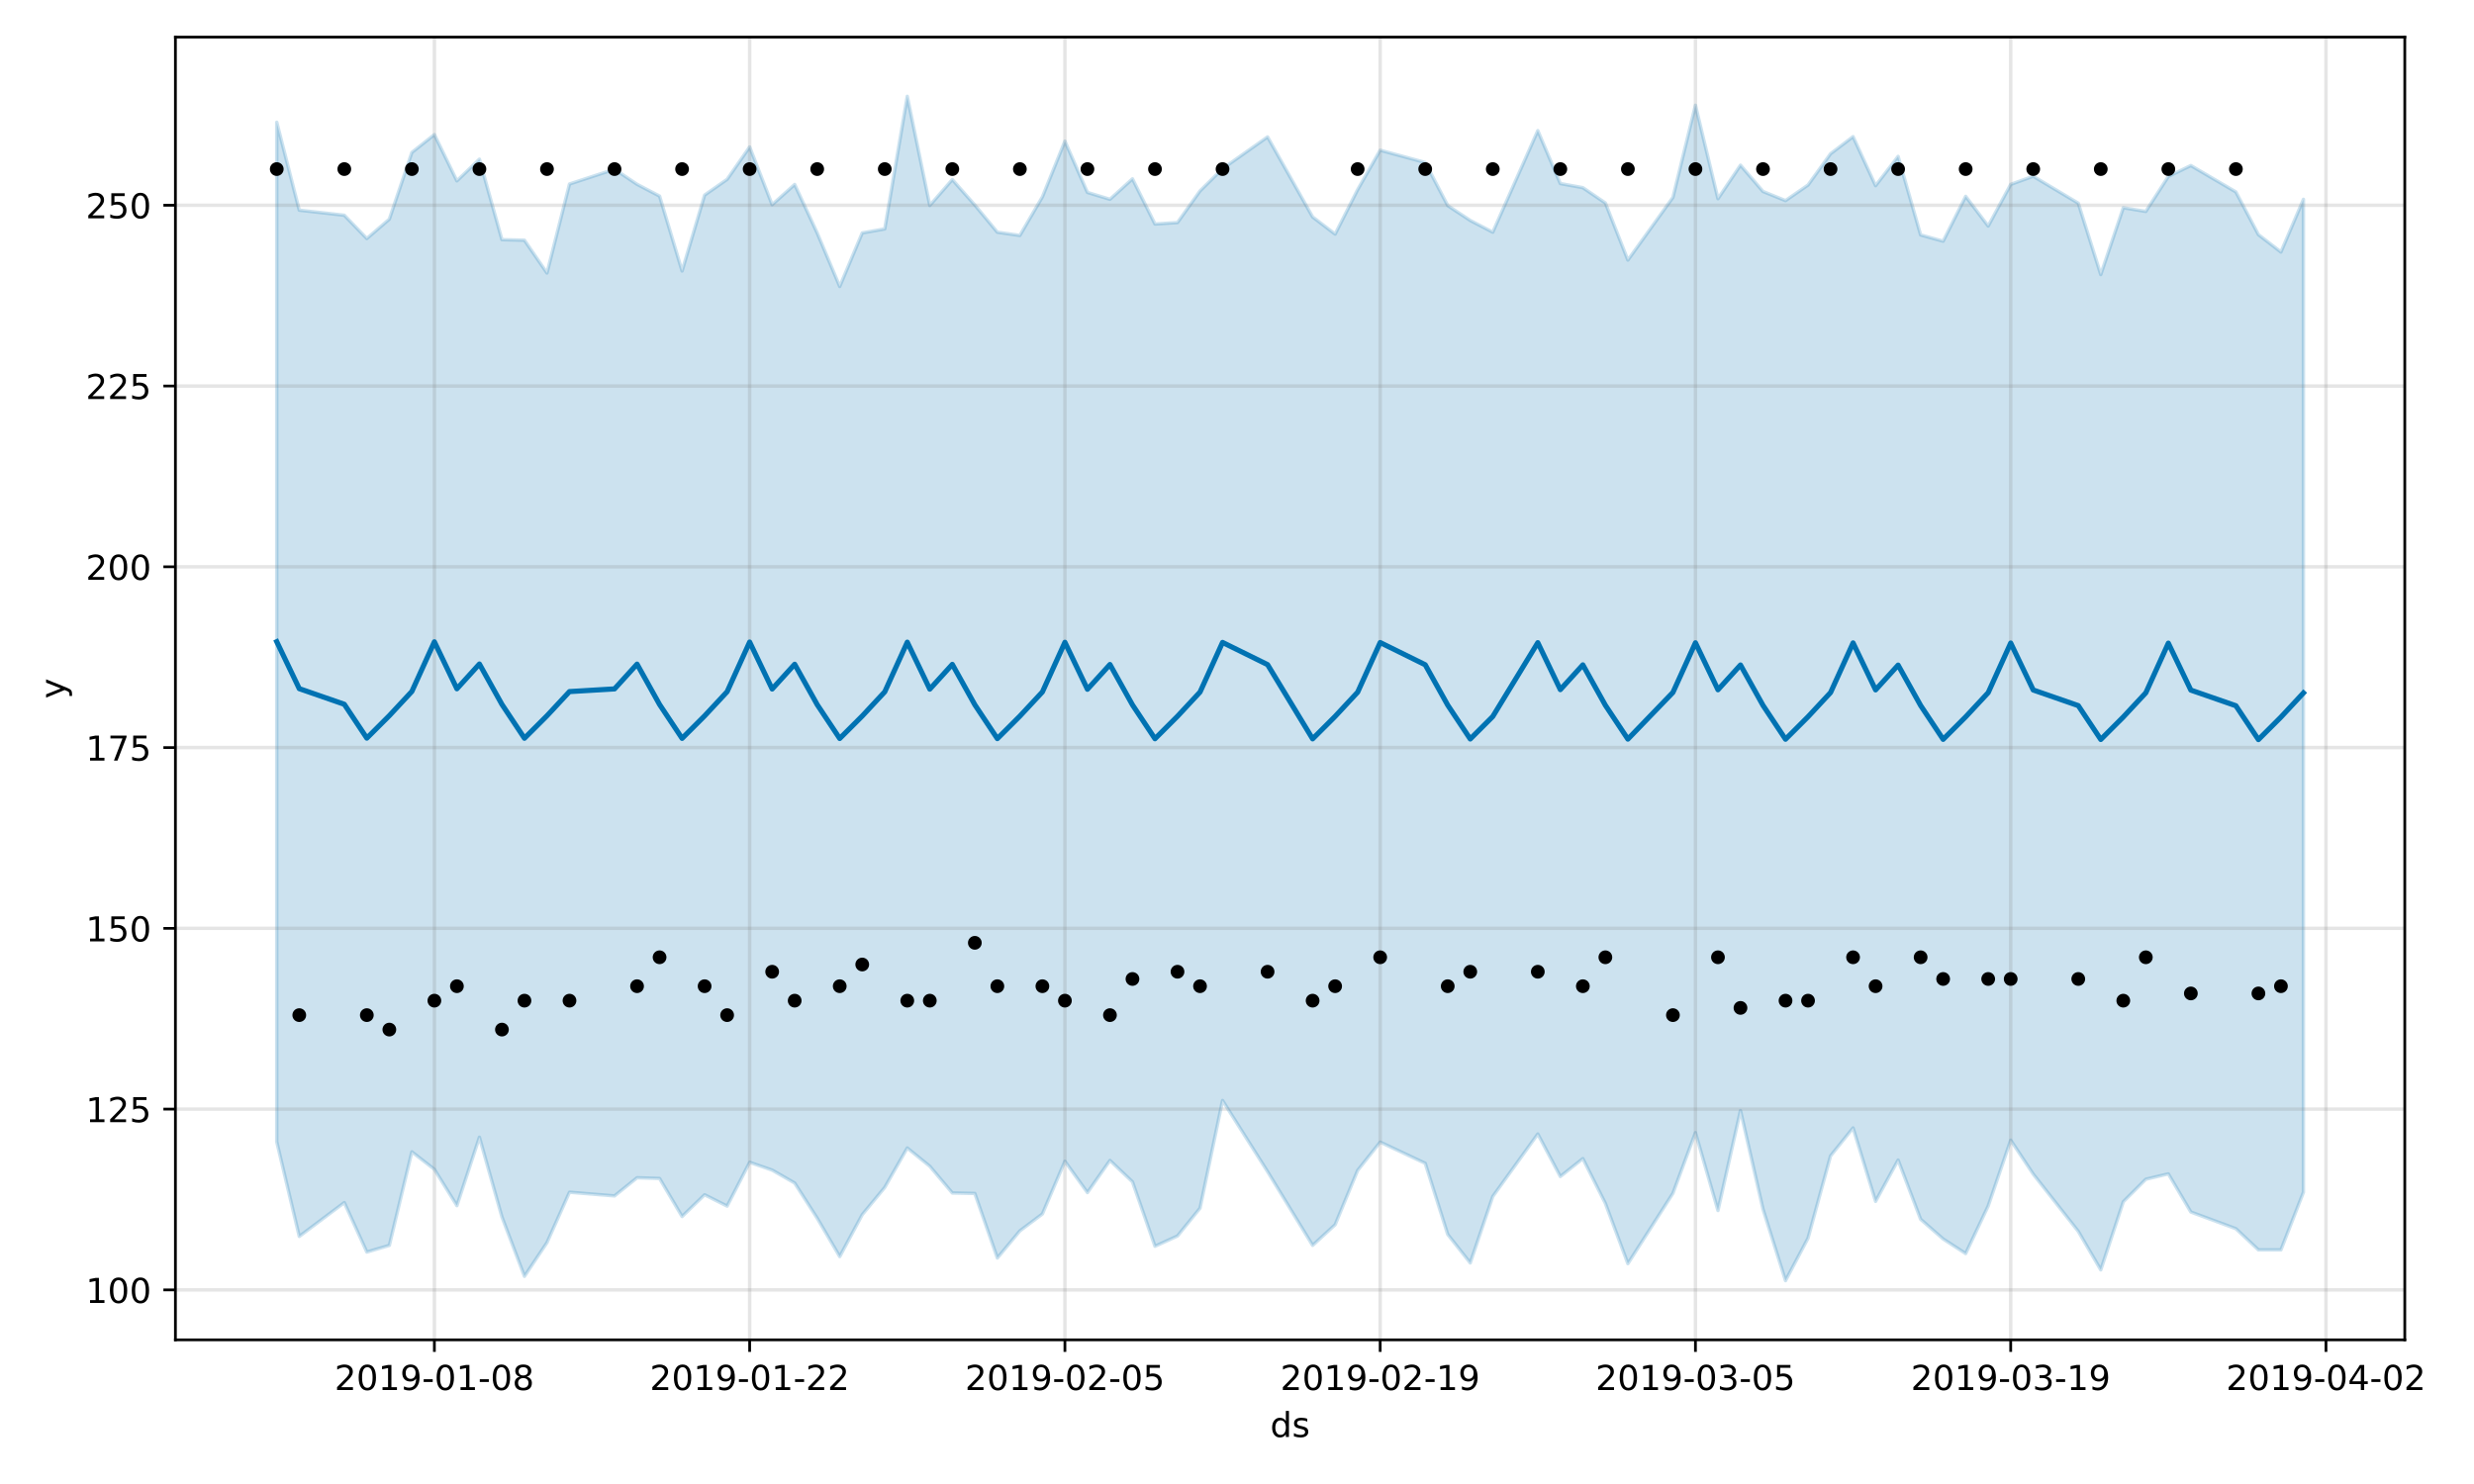 <?xml version="1.0" encoding="utf-8" standalone="no"?>
<!DOCTYPE svg PUBLIC "-//W3C//DTD SVG 1.1//EN"
  "http://www.w3.org/Graphics/SVG/1.1/DTD/svg11.dtd">
<!-- Created with matplotlib (https://matplotlib.org/) -->
<svg height="432pt" version="1.1" viewBox="0 0 720 432" width="720pt" xmlns="http://www.w3.org/2000/svg" xmlns:xlink="http://www.w3.org/1999/xlink">
 <defs>
  <style type="text/css">
*{stroke-linecap:butt;stroke-linejoin:round;}
  </style>
 </defs>
 <g id="figure_1">
  <g id="patch_1">
   <path d="M 0 432 
L 720 432 
L 720 0 
L 0 0 
z
" style="fill:#ffffff;"/>
  </g>
  <g id="axes_1">
   <g id="patch_2">
    <path d="M 51.05 390.04 
L 699.857 390.04 
L 699.857 10.8 
L 51.05 10.8 
z
" style="fill:#ffffff;"/>
   </g>
   <g id="PolyCollection_1">
    <defs>
     <path d="M 80.541 -396.407 
L 80.541 -99.602 
L 87.095 -72.069 
L 100.202 -81.914 
L 106.756 -67.523 
L 113.309 -69.462 
L 119.863 -96.69 
L 126.417 -91.598 
L 132.97 -81.028 
L 139.524 -100.945 
L 146.077 -77.743 
L 152.631 -60.459 
L 159.185 -70.271 
L 165.738 -84.935 
L 178.845 -83.863 
L 185.399 -89.148 
L 191.953 -88.943 
L 198.506 -77.86 
L 205.06 -84.202 
L 211.613 -80.895 
L 218.167 -93.646 
L 224.721 -91.373 
L 231.274 -87.614 
L 237.828 -77.37 
L 244.381 -66.204 
L 250.935 -78.399 
L 257.489 -86.337 
L 264.042 -97.811 
L 270.596 -92.499 
L 277.15 -84.717 
L 283.703 -84.577 
L 290.257 -65.789 
L 296.81 -73.686 
L 303.364 -78.612 
L 309.918 -93.961 
L 316.471 -84.831 
L 323.025 -94.188 
L 329.578 -87.959 
L 336.132 -69.209 
L 342.686 -72.202 
L 349.239 -80.292 
L 355.793 -111.64 
L 368.9 -90.937 
L 382.007 -69.461 
L 388.561 -75.479 
L 395.114 -91.286 
L 401.668 -99.526 
L 414.775 -93.362 
L 421.329 -72.65 
L 427.883 -64.354 
L 434.436 -83.695 
L 447.543 -101.885 
L 454.097 -89.511 
L 460.651 -94.718 
L 467.204 -81.683 
L 473.758 -64.145 
L 486.865 -84.626 
L 493.419 -102.29 
L 499.972 -79.613 
L 506.526 -108.714 
L 513.079 -80 
L 519.633 -59.198 
L 526.187 -71.566 
L 532.74 -95.503 
L 539.294 -103.647 
L 545.847 -82.274 
L 552.401 -94.304 
L 558.955 -77.064 
L 565.508 -71.33 
L 572.062 -67.084 
L 578.616 -80.938 
L 585.169 -100.096 
L 591.723 -90.216 
L 604.83 -73.554 
L 611.384 -62.331 
L 617.937 -82.158 
L 624.491 -88.715 
L 631.044 -90.279 
L 637.598 -79.178 
L 650.705 -74.322 
L 657.259 -68.155 
L 663.812 -68.154 
L 670.366 -84.938 
L 670.366 -373.976 
L 670.366 -373.976 
L 663.812 -358.634 
L 657.259 -363.699 
L 650.705 -376.132 
L 637.598 -383.81 
L 631.044 -380.643 
L 624.491 -370.456 
L 617.937 -371.535 
L 611.384 -352.072 
L 604.83 -372.853 
L 591.723 -380.698 
L 585.169 -378.321 
L 578.616 -366.198 
L 572.062 -374.839 
L 565.508 -361.791 
L 558.955 -363.616 
L 552.401 -386.476 
L 545.847 -377.95 
L 539.294 -392.222 
L 532.74 -387.241 
L 526.187 -378.145 
L 519.633 -373.605 
L 513.079 -376.267 
L 506.526 -383.912 
L 499.972 -374.15 
L 493.419 -401.363 
L 486.865 -374.537 
L 473.758 -356.291 
L 467.204 -372.913 
L 460.651 -377.375 
L 454.097 -378.573 
L 447.543 -393.971 
L 434.436 -364.416 
L 427.883 -367.831 
L 421.329 -372.153 
L 414.775 -384.704 
L 401.668 -388.269 
L 395.114 -376.791 
L 388.561 -363.857 
L 382.007 -368.847 
L 368.9 -392.145 
L 355.793 -382.898 
L 349.239 -376.419 
L 342.686 -367.218 
L 336.132 -366.792 
L 329.578 -379.938 
L 323.025 -373.989 
L 316.471 -375.986 
L 309.918 -390.908 
L 303.364 -374.69 
L 296.81 -363.47 
L 290.257 -364.406 
L 283.703 -372.316 
L 277.15 -379.722 
L 270.596 -372.189 
L 264.042 -403.962 
L 257.489 -365.363 
L 250.935 -364.201 
L 244.381 -348.613 
L 237.828 -364.179 
L 231.274 -378.3 
L 224.721 -372.409 
L 218.167 -389.223 
L 211.613 -379.795 
L 205.06 -375.212 
L 198.506 -353.114 
L 191.953 -374.92 
L 185.399 -378.358 
L 178.845 -382.74 
L 165.738 -378.439 
L 159.185 -352.527 
L 152.631 -362.073 
L 146.077 -362.236 
L 139.524 -385.665 
L 132.97 -379.351 
L 126.417 -392.828 
L 119.863 -387.62 
L 113.309 -368.209 
L 106.756 -362.558 
L 100.202 -369.351 
L 87.095 -370.821 
L 80.541 -396.407 
z
" id="mb04ea9cc53" style="stroke:#0072b2;stroke-opacity:0.2;"/>
    </defs>
    <g clip-path="url(#pb06d225cab)">
     <use style="fill:#0072b2;fill-opacity:0.2;stroke:#0072b2;stroke-opacity:0.2;" x="0" xlink:href="#mb04ea9cc53" y="432"/>
    </g>
   </g>
   <g id="matplotlib.axis_1">
    <g id="xtick_1">
     <g id="line2d_1">
      <path clip-path="url(#pb06d225cab)" d="M 126.417 390.04 
L 126.417 10.8 
" style="fill:none;stroke:#808080;stroke-linecap:square;stroke-opacity:0.2;"/>
     </g>
     <g id="line2d_2">
      <defs>
       <path d="M 0 0 
L 0 3.5 
" id="m20ee9b3514" style="stroke:#000000;stroke-width:0.8;"/>
      </defs>
      <g>
       <use style="stroke:#000000;stroke-width:0.8;" x="126.417" xlink:href="#m20ee9b3514" y="390.04"/>
      </g>
     </g>
     <g id="text_1">
      <!-- 2019-01-08 -->
      <defs>
       <path d="M 19.188 8.297 
L 53.609 8.297 
L 53.609 0 
L 7.328 0 
L 7.328 8.297 
Q 12.938 14.109 22.625 23.891 
Q 32.328 33.688 34.812 36.531 
Q 39.547 41.844 41.422 45.531 
Q 43.312 49.219 43.312 52.781 
Q 43.312 58.594 39.234 62.25 
Q 35.156 65.922 28.609 65.922 
Q 23.969 65.922 18.812 64.312 
Q 13.672 62.703 7.812 59.422 
L 7.812 69.391 
Q 13.766 71.781 18.938 73 
Q 24.125 74.219 28.422 74.219 
Q 39.75 74.219 46.484 68.547 
Q 53.219 62.891 53.219 53.422 
Q 53.219 48.922 51.531 44.891 
Q 49.859 40.875 45.406 35.406 
Q 44.188 33.984 37.641 27.219 
Q 31.109 20.453 19.188 8.297 
z
" id="DejaVuSans-50"/>
       <path d="M 31.781 66.406 
Q 24.172 66.406 20.328 58.906 
Q 16.5 51.422 16.5 36.375 
Q 16.5 21.391 20.328 13.891 
Q 24.172 6.391 31.781 6.391 
Q 39.453 6.391 43.281 13.891 
Q 47.125 21.391 47.125 36.375 
Q 47.125 51.422 43.281 58.906 
Q 39.453 66.406 31.781 66.406 
z
M 31.781 74.219 
Q 44.047 74.219 50.516 64.516 
Q 56.984 54.828 56.984 36.375 
Q 56.984 17.969 50.516 8.266 
Q 44.047 -1.422 31.781 -1.422 
Q 19.531 -1.422 13.062 8.266 
Q 6.594 17.969 6.594 36.375 
Q 6.594 54.828 13.062 64.516 
Q 19.531 74.219 31.781 74.219 
z
" id="DejaVuSans-48"/>
       <path d="M 12.406 8.297 
L 28.516 8.297 
L 28.516 63.922 
L 10.984 60.406 
L 10.984 69.391 
L 28.422 72.906 
L 38.281 72.906 
L 38.281 8.297 
L 54.391 8.297 
L 54.391 0 
L 12.406 0 
z
" id="DejaVuSans-49"/>
       <path d="M 10.984 1.516 
L 10.984 10.5 
Q 14.703 8.734 18.5 7.812 
Q 22.312 6.891 25.984 6.891 
Q 35.75 6.891 40.891 13.453 
Q 46.047 20.016 46.781 33.406 
Q 43.953 29.203 39.594 26.953 
Q 35.25 24.703 29.984 24.703 
Q 19.047 24.703 12.672 31.312 
Q 6.297 37.938 6.297 49.422 
Q 6.297 60.641 12.938 67.422 
Q 19.578 74.219 30.609 74.219 
Q 43.266 74.219 49.922 64.516 
Q 56.594 54.828 56.594 36.375 
Q 56.594 19.141 48.406 8.859 
Q 40.234 -1.422 26.422 -1.422 
Q 22.703 -1.422 18.891 -0.688 
Q 15.094 0.047 10.984 1.516 
z
M 30.609 32.422 
Q 37.25 32.422 41.125 36.953 
Q 45.016 41.5 45.016 49.422 
Q 45.016 57.281 41.125 61.844 
Q 37.25 66.406 30.609 66.406 
Q 23.969 66.406 20.094 61.844 
Q 16.219 57.281 16.219 49.422 
Q 16.219 41.5 20.094 36.953 
Q 23.969 32.422 30.609 32.422 
z
" id="DejaVuSans-57"/>
       <path d="M 4.891 31.391 
L 31.203 31.391 
L 31.203 23.391 
L 4.891 23.391 
z
" id="DejaVuSans-45"/>
       <path d="M 31.781 34.625 
Q 24.75 34.625 20.719 30.859 
Q 16.703 27.094 16.703 20.516 
Q 16.703 13.922 20.719 10.156 
Q 24.75 6.391 31.781 6.391 
Q 38.812 6.391 42.859 10.172 
Q 46.922 13.969 46.922 20.516 
Q 46.922 27.094 42.891 30.859 
Q 38.875 34.625 31.781 34.625 
z
M 21.922 38.812 
Q 15.578 40.375 12.031 44.719 
Q 8.5 49.078 8.5 55.328 
Q 8.5 64.062 14.719 69.141 
Q 20.953 74.219 31.781 74.219 
Q 42.672 74.219 48.875 69.141 
Q 55.078 64.062 55.078 55.328 
Q 55.078 49.078 51.531 44.719 
Q 48 40.375 41.703 38.812 
Q 48.828 37.156 52.797 32.312 
Q 56.781 27.484 56.781 20.516 
Q 56.781 9.906 50.312 4.234 
Q 43.844 -1.422 31.781 -1.422 
Q 19.734 -1.422 13.25 4.234 
Q 6.781 9.906 6.781 20.516 
Q 6.781 27.484 10.781 32.312 
Q 14.797 37.156 21.922 38.812 
z
M 18.312 54.391 
Q 18.312 48.734 21.844 45.562 
Q 25.391 42.391 31.781 42.391 
Q 38.141 42.391 41.719 45.562 
Q 45.312 48.734 45.312 54.391 
Q 45.312 60.062 41.719 63.234 
Q 38.141 66.406 31.781 66.406 
Q 25.391 66.406 21.844 63.234 
Q 18.312 60.062 18.312 54.391 
z
" id="DejaVuSans-56"/>
      </defs>
      <g transform="translate(97.359 404.638)scale(0.1 -0.1)">
       <use xlink:href="#DejaVuSans-50"/>
       <use x="63.623" xlink:href="#DejaVuSans-48"/>
       <use x="127.246" xlink:href="#DejaVuSans-49"/>
       <use x="190.869" xlink:href="#DejaVuSans-57"/>
       <use x="254.492" xlink:href="#DejaVuSans-45"/>
       <use x="290.576" xlink:href="#DejaVuSans-48"/>
       <use x="354.199" xlink:href="#DejaVuSans-49"/>
       <use x="417.822" xlink:href="#DejaVuSans-45"/>
       <use x="453.906" xlink:href="#DejaVuSans-48"/>
       <use x="517.529" xlink:href="#DejaVuSans-56"/>
      </g>
     </g>
    </g>
    <g id="xtick_2">
     <g id="line2d_3">
      <path clip-path="url(#pb06d225cab)" d="M 218.167 390.04 
L 218.167 10.8 
" style="fill:none;stroke:#808080;stroke-linecap:square;stroke-opacity:0.2;"/>
     </g>
     <g id="line2d_4">
      <g>
       <use style="stroke:#000000;stroke-width:0.8;" x="218.167" xlink:href="#m20ee9b3514" y="390.04"/>
      </g>
     </g>
     <g id="text_2">
      <!-- 2019-01-22 -->
      <g transform="translate(189.109 404.638)scale(0.1 -0.1)">
       <use xlink:href="#DejaVuSans-50"/>
       <use x="63.623" xlink:href="#DejaVuSans-48"/>
       <use x="127.246" xlink:href="#DejaVuSans-49"/>
       <use x="190.869" xlink:href="#DejaVuSans-57"/>
       <use x="254.492" xlink:href="#DejaVuSans-45"/>
       <use x="290.576" xlink:href="#DejaVuSans-48"/>
       <use x="354.199" xlink:href="#DejaVuSans-49"/>
       <use x="417.822" xlink:href="#DejaVuSans-45"/>
       <use x="453.906" xlink:href="#DejaVuSans-50"/>
       <use x="517.529" xlink:href="#DejaVuSans-50"/>
      </g>
     </g>
    </g>
    <g id="xtick_3">
     <g id="line2d_5">
      <path clip-path="url(#pb06d225cab)" d="M 309.918 390.04 
L 309.918 10.8 
" style="fill:none;stroke:#808080;stroke-linecap:square;stroke-opacity:0.2;"/>
     </g>
     <g id="line2d_6">
      <g>
       <use style="stroke:#000000;stroke-width:0.8;" x="309.918" xlink:href="#m20ee9b3514" y="390.04"/>
      </g>
     </g>
     <g id="text_3">
      <!-- 2019-02-05 -->
      <defs>
       <path d="M 10.797 72.906 
L 49.516 72.906 
L 49.516 64.594 
L 19.828 64.594 
L 19.828 46.734 
Q 21.969 47.469 24.109 47.828 
Q 26.266 48.188 28.422 48.188 
Q 40.625 48.188 47.75 41.5 
Q 54.891 34.812 54.891 23.391 
Q 54.891 11.625 47.562 5.094 
Q 40.234 -1.422 26.906 -1.422 
Q 22.312 -1.422 17.547 -0.641 
Q 12.797 0.141 7.719 1.703 
L 7.719 11.625 
Q 12.109 9.234 16.797 8.062 
Q 21.484 6.891 26.703 6.891 
Q 35.156 6.891 40.078 11.328 
Q 45.016 15.766 45.016 23.391 
Q 45.016 31 40.078 35.438 
Q 35.156 39.891 26.703 39.891 
Q 22.75 39.891 18.812 39.016 
Q 14.891 38.141 10.797 36.281 
z
" id="DejaVuSans-53"/>
      </defs>
      <g transform="translate(280.86 404.638)scale(0.1 -0.1)">
       <use xlink:href="#DejaVuSans-50"/>
       <use x="63.623" xlink:href="#DejaVuSans-48"/>
       <use x="127.246" xlink:href="#DejaVuSans-49"/>
       <use x="190.869" xlink:href="#DejaVuSans-57"/>
       <use x="254.492" xlink:href="#DejaVuSans-45"/>
       <use x="290.576" xlink:href="#DejaVuSans-48"/>
       <use x="354.199" xlink:href="#DejaVuSans-50"/>
       <use x="417.822" xlink:href="#DejaVuSans-45"/>
       <use x="453.906" xlink:href="#DejaVuSans-48"/>
       <use x="517.529" xlink:href="#DejaVuSans-53"/>
      </g>
     </g>
    </g>
    <g id="xtick_4">
     <g id="line2d_7">
      <path clip-path="url(#pb06d225cab)" d="M 401.668 390.04 
L 401.668 10.8 
" style="fill:none;stroke:#808080;stroke-linecap:square;stroke-opacity:0.2;"/>
     </g>
     <g id="line2d_8">
      <g>
       <use style="stroke:#000000;stroke-width:0.8;" x="401.668" xlink:href="#m20ee9b3514" y="390.04"/>
      </g>
     </g>
     <g id="text_4">
      <!-- 2019-02-19 -->
      <g transform="translate(372.61 404.638)scale(0.1 -0.1)">
       <use xlink:href="#DejaVuSans-50"/>
       <use x="63.623" xlink:href="#DejaVuSans-48"/>
       <use x="127.246" xlink:href="#DejaVuSans-49"/>
       <use x="190.869" xlink:href="#DejaVuSans-57"/>
       <use x="254.492" xlink:href="#DejaVuSans-45"/>
       <use x="290.576" xlink:href="#DejaVuSans-48"/>
       <use x="354.199" xlink:href="#DejaVuSans-50"/>
       <use x="417.822" xlink:href="#DejaVuSans-45"/>
       <use x="453.906" xlink:href="#DejaVuSans-49"/>
       <use x="517.529" xlink:href="#DejaVuSans-57"/>
      </g>
     </g>
    </g>
    <g id="xtick_5">
     <g id="line2d_9">
      <path clip-path="url(#pb06d225cab)" d="M 493.419 390.04 
L 493.419 10.8 
" style="fill:none;stroke:#808080;stroke-linecap:square;stroke-opacity:0.2;"/>
     </g>
     <g id="line2d_10">
      <g>
       <use style="stroke:#000000;stroke-width:0.8;" x="493.419" xlink:href="#m20ee9b3514" y="390.04"/>
      </g>
     </g>
     <g id="text_5">
      <!-- 2019-03-05 -->
      <defs>
       <path d="M 40.578 39.312 
Q 47.656 37.797 51.625 33 
Q 55.609 28.219 55.609 21.188 
Q 55.609 10.406 48.188 4.484 
Q 40.766 -1.422 27.094 -1.422 
Q 22.516 -1.422 17.656 -0.516 
Q 12.797 0.391 7.625 2.203 
L 7.625 11.719 
Q 11.719 9.328 16.594 8.109 
Q 21.484 6.891 26.812 6.891 
Q 36.078 6.891 40.938 10.547 
Q 45.797 14.203 45.797 21.188 
Q 45.797 27.641 41.281 31.266 
Q 36.766 34.906 28.719 34.906 
L 20.219 34.906 
L 20.219 43.016 
L 29.109 43.016 
Q 36.375 43.016 40.234 45.922 
Q 44.094 48.828 44.094 54.297 
Q 44.094 59.906 40.109 62.906 
Q 36.141 65.922 28.719 65.922 
Q 24.656 65.922 20.016 65.031 
Q 15.375 64.156 9.812 62.312 
L 9.812 71.094 
Q 15.438 72.656 20.344 73.438 
Q 25.25 74.219 29.594 74.219 
Q 40.828 74.219 47.359 69.109 
Q 53.906 64.016 53.906 55.328 
Q 53.906 49.266 50.438 45.094 
Q 46.969 40.922 40.578 39.312 
z
" id="DejaVuSans-51"/>
      </defs>
      <g transform="translate(464.361 404.638)scale(0.1 -0.1)">
       <use xlink:href="#DejaVuSans-50"/>
       <use x="63.623" xlink:href="#DejaVuSans-48"/>
       <use x="127.246" xlink:href="#DejaVuSans-49"/>
       <use x="190.869" xlink:href="#DejaVuSans-57"/>
       <use x="254.492" xlink:href="#DejaVuSans-45"/>
       <use x="290.576" xlink:href="#DejaVuSans-48"/>
       <use x="354.199" xlink:href="#DejaVuSans-51"/>
       <use x="417.822" xlink:href="#DejaVuSans-45"/>
       <use x="453.906" xlink:href="#DejaVuSans-48"/>
       <use x="517.529" xlink:href="#DejaVuSans-53"/>
      </g>
     </g>
    </g>
    <g id="xtick_6">
     <g id="line2d_11">
      <path clip-path="url(#pb06d225cab)" d="M 585.169 390.04 
L 585.169 10.8 
" style="fill:none;stroke:#808080;stroke-linecap:square;stroke-opacity:0.2;"/>
     </g>
     <g id="line2d_12">
      <g>
       <use style="stroke:#000000;stroke-width:0.8;" x="585.169" xlink:href="#m20ee9b3514" y="390.04"/>
      </g>
     </g>
     <g id="text_6">
      <!-- 2019-03-19 -->
      <g transform="translate(556.111 404.638)scale(0.1 -0.1)">
       <use xlink:href="#DejaVuSans-50"/>
       <use x="63.623" xlink:href="#DejaVuSans-48"/>
       <use x="127.246" xlink:href="#DejaVuSans-49"/>
       <use x="190.869" xlink:href="#DejaVuSans-57"/>
       <use x="254.492" xlink:href="#DejaVuSans-45"/>
       <use x="290.576" xlink:href="#DejaVuSans-48"/>
       <use x="354.199" xlink:href="#DejaVuSans-51"/>
       <use x="417.822" xlink:href="#DejaVuSans-45"/>
       <use x="453.906" xlink:href="#DejaVuSans-49"/>
       <use x="517.529" xlink:href="#DejaVuSans-57"/>
      </g>
     </g>
    </g>
    <g id="xtick_7">
     <g id="line2d_13">
      <path clip-path="url(#pb06d225cab)" d="M 676.92 390.04 
L 676.92 10.8 
" style="fill:none;stroke:#808080;stroke-linecap:square;stroke-opacity:0.2;"/>
     </g>
     <g id="line2d_14">
      <g>
       <use style="stroke:#000000;stroke-width:0.8;" x="676.92" xlink:href="#m20ee9b3514" y="390.04"/>
      </g>
     </g>
     <g id="text_7">
      <!-- 2019-04-02 -->
      <defs>
       <path d="M 37.797 64.312 
L 12.891 25.391 
L 37.797 25.391 
z
M 35.203 72.906 
L 47.609 72.906 
L 47.609 25.391 
L 58.016 25.391 
L 58.016 17.188 
L 47.609 17.188 
L 47.609 0 
L 37.797 0 
L 37.797 17.188 
L 4.891 17.188 
L 4.891 26.703 
z
" id="DejaVuSans-52"/>
      </defs>
      <g transform="translate(647.862 404.638)scale(0.1 -0.1)">
       <use xlink:href="#DejaVuSans-50"/>
       <use x="63.623" xlink:href="#DejaVuSans-48"/>
       <use x="127.246" xlink:href="#DejaVuSans-49"/>
       <use x="190.869" xlink:href="#DejaVuSans-57"/>
       <use x="254.492" xlink:href="#DejaVuSans-45"/>
       <use x="290.576" xlink:href="#DejaVuSans-48"/>
       <use x="354.199" xlink:href="#DejaVuSans-52"/>
       <use x="417.822" xlink:href="#DejaVuSans-45"/>
       <use x="453.906" xlink:href="#DejaVuSans-48"/>
       <use x="517.529" xlink:href="#DejaVuSans-50"/>
      </g>
     </g>
    </g>
    <g id="text_8">
     <!-- ds -->
     <defs>
      <path d="M 45.406 46.391 
L 45.406 75.984 
L 54.391 75.984 
L 54.391 0 
L 45.406 0 
L 45.406 8.203 
Q 42.578 3.328 38.25 0.953 
Q 33.938 -1.422 27.875 -1.422 
Q 17.969 -1.422 11.734 6.484 
Q 5.516 14.406 5.516 27.297 
Q 5.516 40.188 11.734 48.094 
Q 17.969 56 27.875 56 
Q 33.938 56 38.25 53.625 
Q 42.578 51.266 45.406 46.391 
z
M 14.797 27.297 
Q 14.797 17.391 18.875 11.75 
Q 22.953 6.109 30.078 6.109 
Q 37.203 6.109 41.297 11.75 
Q 45.406 17.391 45.406 27.297 
Q 45.406 37.203 41.297 42.844 
Q 37.203 48.484 30.078 48.484 
Q 22.953 48.484 18.875 42.844 
Q 14.797 37.203 14.797 27.297 
z
" id="DejaVuSans-100"/>
      <path d="M 44.281 53.078 
L 44.281 44.578 
Q 40.484 46.531 36.375 47.5 
Q 32.281 48.484 27.875 48.484 
Q 21.188 48.484 17.844 46.438 
Q 14.5 44.391 14.5 40.281 
Q 14.5 37.156 16.891 35.375 
Q 19.281 33.594 26.516 31.984 
L 29.594 31.297 
Q 39.156 29.25 43.188 25.516 
Q 47.219 21.781 47.219 15.094 
Q 47.219 7.469 41.188 3.016 
Q 35.156 -1.422 24.609 -1.422 
Q 20.219 -1.422 15.453 -0.562 
Q 10.688 0.297 5.422 2 
L 5.422 11.281 
Q 10.406 8.688 15.234 7.391 
Q 20.062 6.109 24.812 6.109 
Q 31.156 6.109 34.562 8.281 
Q 37.984 10.453 37.984 14.406 
Q 37.984 18.062 35.516 20.016 
Q 33.062 21.969 24.703 23.781 
L 21.578 24.516 
Q 13.234 26.266 9.516 29.906 
Q 5.812 33.547 5.812 39.891 
Q 5.812 47.609 11.281 51.797 
Q 16.75 56 26.812 56 
Q 31.781 56 36.172 55.266 
Q 40.578 54.547 44.281 53.078 
z
" id="DejaVuSans-115"/>
     </defs>
     <g transform="translate(369.675 418.317)scale(0.1 -0.1)">
      <use xlink:href="#DejaVuSans-100"/>
      <use x="63.477" xlink:href="#DejaVuSans-115"/>
     </g>
    </g>
   </g>
   <g id="matplotlib.axis_2">
    <g id="ytick_1">
     <g id="line2d_15">
      <path clip-path="url(#pb06d225cab)" d="M 51.05 375.5 
L 699.857 375.5 
" style="fill:none;stroke:#808080;stroke-linecap:square;stroke-opacity:0.2;"/>
     </g>
     <g id="line2d_16">
      <defs>
       <path d="M 0 0 
L -3.5 0 
" id="m09f04f2ad6" style="stroke:#000000;stroke-width:0.8;"/>
      </defs>
      <g>
       <use style="stroke:#000000;stroke-width:0.8;" x="51.05" xlink:href="#m09f04f2ad6" y="375.5"/>
      </g>
     </g>
     <g id="text_9">
      <!-- 100 -->
      <g transform="translate(24.962 379.299)scale(0.1 -0.1)">
       <use xlink:href="#DejaVuSans-49"/>
       <use x="63.623" xlink:href="#DejaVuSans-48"/>
       <use x="127.246" xlink:href="#DejaVuSans-48"/>
      </g>
     </g>
    </g>
    <g id="ytick_2">
     <g id="line2d_17">
      <path clip-path="url(#pb06d225cab)" d="M 51.05 322.874 
L 699.857 322.874 
" style="fill:none;stroke:#808080;stroke-linecap:square;stroke-opacity:0.2;"/>
     </g>
     <g id="line2d_18">
      <g>
       <use style="stroke:#000000;stroke-width:0.8;" x="51.05" xlink:href="#m09f04f2ad6" y="322.874"/>
      </g>
     </g>
     <g id="text_10">
      <!-- 125 -->
      <g transform="translate(24.962 326.673)scale(0.1 -0.1)">
       <use xlink:href="#DejaVuSans-49"/>
       <use x="63.623" xlink:href="#DejaVuSans-50"/>
       <use x="127.246" xlink:href="#DejaVuSans-53"/>
      </g>
     </g>
    </g>
    <g id="ytick_3">
     <g id="line2d_19">
      <path clip-path="url(#pb06d225cab)" d="M 51.05 270.248 
L 699.857 270.248 
" style="fill:none;stroke:#808080;stroke-linecap:square;stroke-opacity:0.2;"/>
     </g>
     <g id="line2d_20">
      <g>
       <use style="stroke:#000000;stroke-width:0.8;" x="51.05" xlink:href="#m09f04f2ad6" y="270.248"/>
      </g>
     </g>
     <g id="text_11">
      <!-- 150 -->
      <g transform="translate(24.962 274.047)scale(0.1 -0.1)">
       <use xlink:href="#DejaVuSans-49"/>
       <use x="63.623" xlink:href="#DejaVuSans-53"/>
       <use x="127.246" xlink:href="#DejaVuSans-48"/>
      </g>
     </g>
    </g>
    <g id="ytick_4">
     <g id="line2d_21">
      <path clip-path="url(#pb06d225cab)" d="M 51.05 217.622 
L 699.857 217.622 
" style="fill:none;stroke:#808080;stroke-linecap:square;stroke-opacity:0.2;"/>
     </g>
     <g id="line2d_22">
      <g>
       <use style="stroke:#000000;stroke-width:0.8;" x="51.05" xlink:href="#m09f04f2ad6" y="217.622"/>
      </g>
     </g>
     <g id="text_12">
      <!-- 175 -->
      <defs>
       <path d="M 8.203 72.906 
L 55.078 72.906 
L 55.078 68.703 
L 28.609 0 
L 18.312 0 
L 43.219 64.594 
L 8.203 64.594 
z
" id="DejaVuSans-55"/>
      </defs>
      <g transform="translate(24.962 221.421)scale(0.1 -0.1)">
       <use xlink:href="#DejaVuSans-49"/>
       <use x="63.623" xlink:href="#DejaVuSans-55"/>
       <use x="127.246" xlink:href="#DejaVuSans-53"/>
      </g>
     </g>
    </g>
    <g id="ytick_5">
     <g id="line2d_23">
      <path clip-path="url(#pb06d225cab)" d="M 51.05 164.996 
L 699.857 164.996 
" style="fill:none;stroke:#808080;stroke-linecap:square;stroke-opacity:0.2;"/>
     </g>
     <g id="line2d_24">
      <g>
       <use style="stroke:#000000;stroke-width:0.8;" x="51.05" xlink:href="#m09f04f2ad6" y="164.996"/>
      </g>
     </g>
     <g id="text_13">
      <!-- 200 -->
      <g transform="translate(24.962 168.795)scale(0.1 -0.1)">
       <use xlink:href="#DejaVuSans-50"/>
       <use x="63.623" xlink:href="#DejaVuSans-48"/>
       <use x="127.246" xlink:href="#DejaVuSans-48"/>
      </g>
     </g>
    </g>
    <g id="ytick_6">
     <g id="line2d_25">
      <path clip-path="url(#pb06d225cab)" d="M 51.05 112.37 
L 699.857 112.37 
" style="fill:none;stroke:#808080;stroke-linecap:square;stroke-opacity:0.2;"/>
     </g>
     <g id="line2d_26">
      <g>
       <use style="stroke:#000000;stroke-width:0.8;" x="51.05" xlink:href="#m09f04f2ad6" y="112.37"/>
      </g>
     </g>
     <g id="text_14">
      <!-- 225 -->
      <g transform="translate(24.962 116.169)scale(0.1 -0.1)">
       <use xlink:href="#DejaVuSans-50"/>
       <use x="63.623" xlink:href="#DejaVuSans-50"/>
       <use x="127.246" xlink:href="#DejaVuSans-53"/>
      </g>
     </g>
    </g>
    <g id="ytick_7">
     <g id="line2d_27">
      <path clip-path="url(#pb06d225cab)" d="M 51.05 59.744 
L 699.857 59.744 
" style="fill:none;stroke:#808080;stroke-linecap:square;stroke-opacity:0.2;"/>
     </g>
     <g id="line2d_28">
      <g>
       <use style="stroke:#000000;stroke-width:0.8;" x="51.05" xlink:href="#m09f04f2ad6" y="59.744"/>
      </g>
     </g>
     <g id="text_15">
      <!-- 250 -->
      <g transform="translate(24.962 63.543)scale(0.1 -0.1)">
       <use xlink:href="#DejaVuSans-50"/>
       <use x="63.623" xlink:href="#DejaVuSans-53"/>
       <use x="127.246" xlink:href="#DejaVuSans-48"/>
      </g>
     </g>
    </g>
    <g id="text_16">
     <!-- y -->
     <defs>
      <path d="M 32.172 -5.078 
Q 28.375 -14.844 24.75 -17.812 
Q 21.141 -20.797 15.094 -20.797 
L 7.906 -20.797 
L 7.906 -13.281 
L 13.188 -13.281 
Q 16.891 -13.281 18.938 -11.516 
Q 21 -9.766 23.484 -3.219 
L 25.094 0.875 
L 2.984 54.688 
L 12.5 54.688 
L 29.594 11.922 
L 46.688 54.688 
L 56.203 54.688 
z
" id="DejaVuSans-121"/>
     </defs>
     <g transform="translate(18.883 203.379)rotate(-90)scale(0.1 -0.1)">
      <use xlink:href="#DejaVuSans-121"/>
     </g>
    </g>
   </g>
   <g id="line2d_29">
    <defs>
     <path d="M 0 1.5 
C 0.398 1.5 0.779 1.342 1.061 1.061 
C 1.342 0.779 1.5 0.398 1.5 0 
C 1.5 -0.398 1.342 -0.779 1.061 -1.061 
C 0.779 -1.342 0.398 -1.5 0 -1.5 
C -0.398 -1.5 -0.779 -1.342 -1.061 -1.061 
C -1.342 -0.779 -1.5 -0.398 -1.5 0 
C -1.5 0.398 -1.342 0.779 -1.061 1.061 
C -0.779 1.342 -0.398 1.5 0 1.5 
z
" id="m515be9080f" style="stroke:#000000;"/>
    </defs>
    <g clip-path="url(#pb06d225cab)">
     <use style="stroke:#000000;" x="80.541" xlink:href="#m515be9080f" y="49.219"/>
     <use style="stroke:#000000;" x="87.095" xlink:href="#m515be9080f" y="295.508"/>
     <use style="stroke:#000000;" x="100.202" xlink:href="#m515be9080f" y="49.219"/>
     <use style="stroke:#000000;" x="106.756" xlink:href="#m515be9080f" y="295.508"/>
     <use style="stroke:#000000;" x="113.309" xlink:href="#m515be9080f" y="299.718"/>
     <use style="stroke:#000000;" x="119.863" xlink:href="#m515be9080f" y="49.219"/>
     <use style="stroke:#000000;" x="126.417" xlink:href="#m515be9080f" y="291.298"/>
     <use style="stroke:#000000;" x="132.97" xlink:href="#m515be9080f" y="287.088"/>
     <use style="stroke:#000000;" x="139.524" xlink:href="#m515be9080f" y="49.219"/>
     <use style="stroke:#000000;" x="146.077" xlink:href="#m515be9080f" y="299.718"/>
     <use style="stroke:#000000;" x="152.631" xlink:href="#m515be9080f" y="291.298"/>
     <use style="stroke:#000000;" x="159.185" xlink:href="#m515be9080f" y="49.219"/>
     <use style="stroke:#000000;" x="165.738" xlink:href="#m515be9080f" y="291.298"/>
     <use style="stroke:#000000;" x="178.845" xlink:href="#m515be9080f" y="49.219"/>
     <use style="stroke:#000000;" x="185.399" xlink:href="#m515be9080f" y="287.088"/>
     <use style="stroke:#000000;" x="191.953" xlink:href="#m515be9080f" y="278.668"/>
     <use style="stroke:#000000;" x="198.506" xlink:href="#m515be9080f" y="49.219"/>
     <use style="stroke:#000000;" x="205.06" xlink:href="#m515be9080f" y="287.088"/>
     <use style="stroke:#000000;" x="211.613" xlink:href="#m515be9080f" y="295.508"/>
     <use style="stroke:#000000;" x="218.167" xlink:href="#m515be9080f" y="49.219"/>
     <use style="stroke:#000000;" x="224.721" xlink:href="#m515be9080f" y="282.878"/>
     <use style="stroke:#000000;" x="231.274" xlink:href="#m515be9080f" y="291.298"/>
     <use style="stroke:#000000;" x="237.828" xlink:href="#m515be9080f" y="49.219"/>
     <use style="stroke:#000000;" x="244.381" xlink:href="#m515be9080f" y="287.088"/>
     <use style="stroke:#000000;" x="250.935" xlink:href="#m515be9080f" y="280.773"/>
     <use style="stroke:#000000;" x="257.489" xlink:href="#m515be9080f" y="49.219"/>
     <use style="stroke:#000000;" x="264.042" xlink:href="#m515be9080f" y="291.298"/>
     <use style="stroke:#000000;" x="270.596" xlink:href="#m515be9080f" y="291.298"/>
     <use style="stroke:#000000;" x="277.15" xlink:href="#m515be9080f" y="49.219"/>
     <use style="stroke:#000000;" x="283.703" xlink:href="#m515be9080f" y="274.458"/>
     <use style="stroke:#000000;" x="290.257" xlink:href="#m515be9080f" y="287.088"/>
     <use style="stroke:#000000;" x="296.81" xlink:href="#m515be9080f" y="49.219"/>
     <use style="stroke:#000000;" x="303.364" xlink:href="#m515be9080f" y="287.088"/>
     <use style="stroke:#000000;" x="309.918" xlink:href="#m515be9080f" y="291.298"/>
     <use style="stroke:#000000;" x="316.471" xlink:href="#m515be9080f" y="49.219"/>
     <use style="stroke:#000000;" x="323.025" xlink:href="#m515be9080f" y="295.508"/>
     <use style="stroke:#000000;" x="329.578" xlink:href="#m515be9080f" y="284.983"/>
     <use style="stroke:#000000;" x="336.132" xlink:href="#m515be9080f" y="49.219"/>
     <use style="stroke:#000000;" x="342.686" xlink:href="#m515be9080f" y="282.878"/>
     <use style="stroke:#000000;" x="349.239" xlink:href="#m515be9080f" y="287.088"/>
     <use style="stroke:#000000;" x="355.793" xlink:href="#m515be9080f" y="49.219"/>
     <use style="stroke:#000000;" x="368.9" xlink:href="#m515be9080f" y="282.878"/>
     <use style="stroke:#000000;" x="382.007" xlink:href="#m515be9080f" y="291.298"/>
     <use style="stroke:#000000;" x="388.561" xlink:href="#m515be9080f" y="287.088"/>
     <use style="stroke:#000000;" x="395.114" xlink:href="#m515be9080f" y="49.219"/>
     <use style="stroke:#000000;" x="401.668" xlink:href="#m515be9080f" y="278.668"/>
     <use style="stroke:#000000;" x="414.775" xlink:href="#m515be9080f" y="49.219"/>
     <use style="stroke:#000000;" x="421.329" xlink:href="#m515be9080f" y="287.088"/>
     <use style="stroke:#000000;" x="427.883" xlink:href="#m515be9080f" y="282.878"/>
     <use style="stroke:#000000;" x="434.436" xlink:href="#m515be9080f" y="49.219"/>
     <use style="stroke:#000000;" x="447.543" xlink:href="#m515be9080f" y="282.878"/>
     <use style="stroke:#000000;" x="454.097" xlink:href="#m515be9080f" y="49.219"/>
     <use style="stroke:#000000;" x="460.651" xlink:href="#m515be9080f" y="287.088"/>
     <use style="stroke:#000000;" x="467.204" xlink:href="#m515be9080f" y="278.668"/>
     <use style="stroke:#000000;" x="473.758" xlink:href="#m515be9080f" y="49.219"/>
     <use style="stroke:#000000;" x="486.865" xlink:href="#m515be9080f" y="295.508"/>
     <use style="stroke:#000000;" x="493.419" xlink:href="#m515be9080f" y="49.219"/>
     <use style="stroke:#000000;" x="499.972" xlink:href="#m515be9080f" y="278.668"/>
     <use style="stroke:#000000;" x="506.526" xlink:href="#m515be9080f" y="293.403"/>
     <use style="stroke:#000000;" x="513.079" xlink:href="#m515be9080f" y="49.219"/>
     <use style="stroke:#000000;" x="519.633" xlink:href="#m515be9080f" y="291.298"/>
     <use style="stroke:#000000;" x="526.187" xlink:href="#m515be9080f" y="291.298"/>
     <use style="stroke:#000000;" x="532.74" xlink:href="#m515be9080f" y="49.219"/>
     <use style="stroke:#000000;" x="539.294" xlink:href="#m515be9080f" y="278.668"/>
     <use style="stroke:#000000;" x="545.847" xlink:href="#m515be9080f" y="287.088"/>
     <use style="stroke:#000000;" x="552.401" xlink:href="#m515be9080f" y="49.219"/>
     <use style="stroke:#000000;" x="558.955" xlink:href="#m515be9080f" y="278.668"/>
     <use style="stroke:#000000;" x="565.508" xlink:href="#m515be9080f" y="284.983"/>
     <use style="stroke:#000000;" x="572.062" xlink:href="#m515be9080f" y="49.219"/>
     <use style="stroke:#000000;" x="578.616" xlink:href="#m515be9080f" y="284.983"/>
     <use style="stroke:#000000;" x="585.169" xlink:href="#m515be9080f" y="284.983"/>
     <use style="stroke:#000000;" x="591.723" xlink:href="#m515be9080f" y="49.219"/>
     <use style="stroke:#000000;" x="604.83" xlink:href="#m515be9080f" y="284.983"/>
     <use style="stroke:#000000;" x="611.384" xlink:href="#m515be9080f" y="49.219"/>
     <use style="stroke:#000000;" x="617.937" xlink:href="#m515be9080f" y="291.298"/>
     <use style="stroke:#000000;" x="624.491" xlink:href="#m515be9080f" y="278.668"/>
     <use style="stroke:#000000;" x="631.044" xlink:href="#m515be9080f" y="49.219"/>
     <use style="stroke:#000000;" x="637.598" xlink:href="#m515be9080f" y="289.193"/>
     <use style="stroke:#000000;" x="650.705" xlink:href="#m515be9080f" y="49.219"/>
     <use style="stroke:#000000;" x="657.259" xlink:href="#m515be9080f" y="289.193"/>
     <use style="stroke:#000000;" x="663.812" xlink:href="#m515be9080f" y="287.088"/>
    </g>
   </g>
   <g id="line2d_30">
    <path clip-path="url(#pb06d225cab)" d="M 80.541 186.799 
L 87.095 200.471 
L 100.202 205.018 
L 106.756 214.874 
L 113.309 208.326 
L 119.863 201.286 
L 126.417 186.835 
L 132.97 200.506 
L 139.524 193.299 
L 146.077 205.053 
L 152.631 214.91 
L 159.185 208.361 
L 165.738 201.322 
L 178.845 200.541 
L 185.399 193.334 
L 191.953 205.089 
L 198.506 214.945 
L 205.06 208.396 
L 211.613 201.357 
L 218.167 186.906 
L 224.721 200.577 
L 231.274 193.37 
L 237.828 205.124 
L 244.381 214.981 
L 250.935 208.432 
L 257.489 201.393 
L 264.042 186.941 
L 270.596 200.612 
L 277.15 193.405 
L 283.703 205.16 
L 290.257 215.016 
L 296.81 208.467 
L 303.364 201.428 
L 309.918 186.977 
L 316.471 200.648 
L 323.025 193.441 
L 329.578 205.195 
L 336.132 215.052 
L 342.686 208.503 
L 349.239 201.464 
L 355.793 187.012 
L 368.9 193.476 
L 382.007 215.087 
L 388.561 208.538 
L 395.114 201.499 
L 401.668 187.048 
L 414.775 193.512 
L 421.329 205.266 
L 427.883 215.123 
L 434.436 208.574 
L 447.543 187.083 
L 454.097 200.754 
L 460.651 193.547 
L 467.204 205.301 
L 473.758 215.158 
L 486.865 201.57 
L 493.419 187.119 
L 499.972 200.79 
L 506.526 193.582 
L 513.079 205.337 
L 519.633 215.194 
L 526.187 208.645 
L 532.74 201.605 
L 539.294 187.154 
L 545.847 200.825 
L 552.401 193.618 
L 558.955 205.372 
L 565.508 215.229 
L 572.062 208.68 
L 578.616 201.641 
L 585.169 187.19 
L 591.723 200.861 
L 604.83 205.408 
L 611.384 215.265 
L 617.937 208.716 
L 624.491 201.676 
L 631.044 187.225 
L 637.598 200.896 
L 650.705 205.443 
L 657.259 215.3 
L 663.812 208.751 
L 670.366 201.712 
" style="fill:none;stroke:#0072b2;stroke-linecap:square;stroke-width:1.5;"/>
   </g>
   <g id="patch_3">
    <path d="M 51.05 390.04 
L 51.05 10.8 
" style="fill:none;stroke:#000000;stroke-linecap:square;stroke-linejoin:miter;stroke-width:0.8;"/>
   </g>
   <g id="patch_4">
    <path d="M 699.857 390.04 
L 699.857 10.8 
" style="fill:none;stroke:#000000;stroke-linecap:square;stroke-linejoin:miter;stroke-width:0.8;"/>
   </g>
   <g id="patch_5">
    <path d="M 51.05 390.04 
L 699.857 390.04 
" style="fill:none;stroke:#000000;stroke-linecap:square;stroke-linejoin:miter;stroke-width:0.8;"/>
   </g>
   <g id="patch_6">
    <path d="M 51.05 10.8 
L 699.857 10.8 
" style="fill:none;stroke:#000000;stroke-linecap:square;stroke-linejoin:miter;stroke-width:0.8;"/>
   </g>
  </g>
 </g>
 <defs>
  <clipPath id="pb06d225cab">
   <rect height="379.24" width="648.807" x="51.05" y="10.8"/>
  </clipPath>
 </defs>
</svg>
